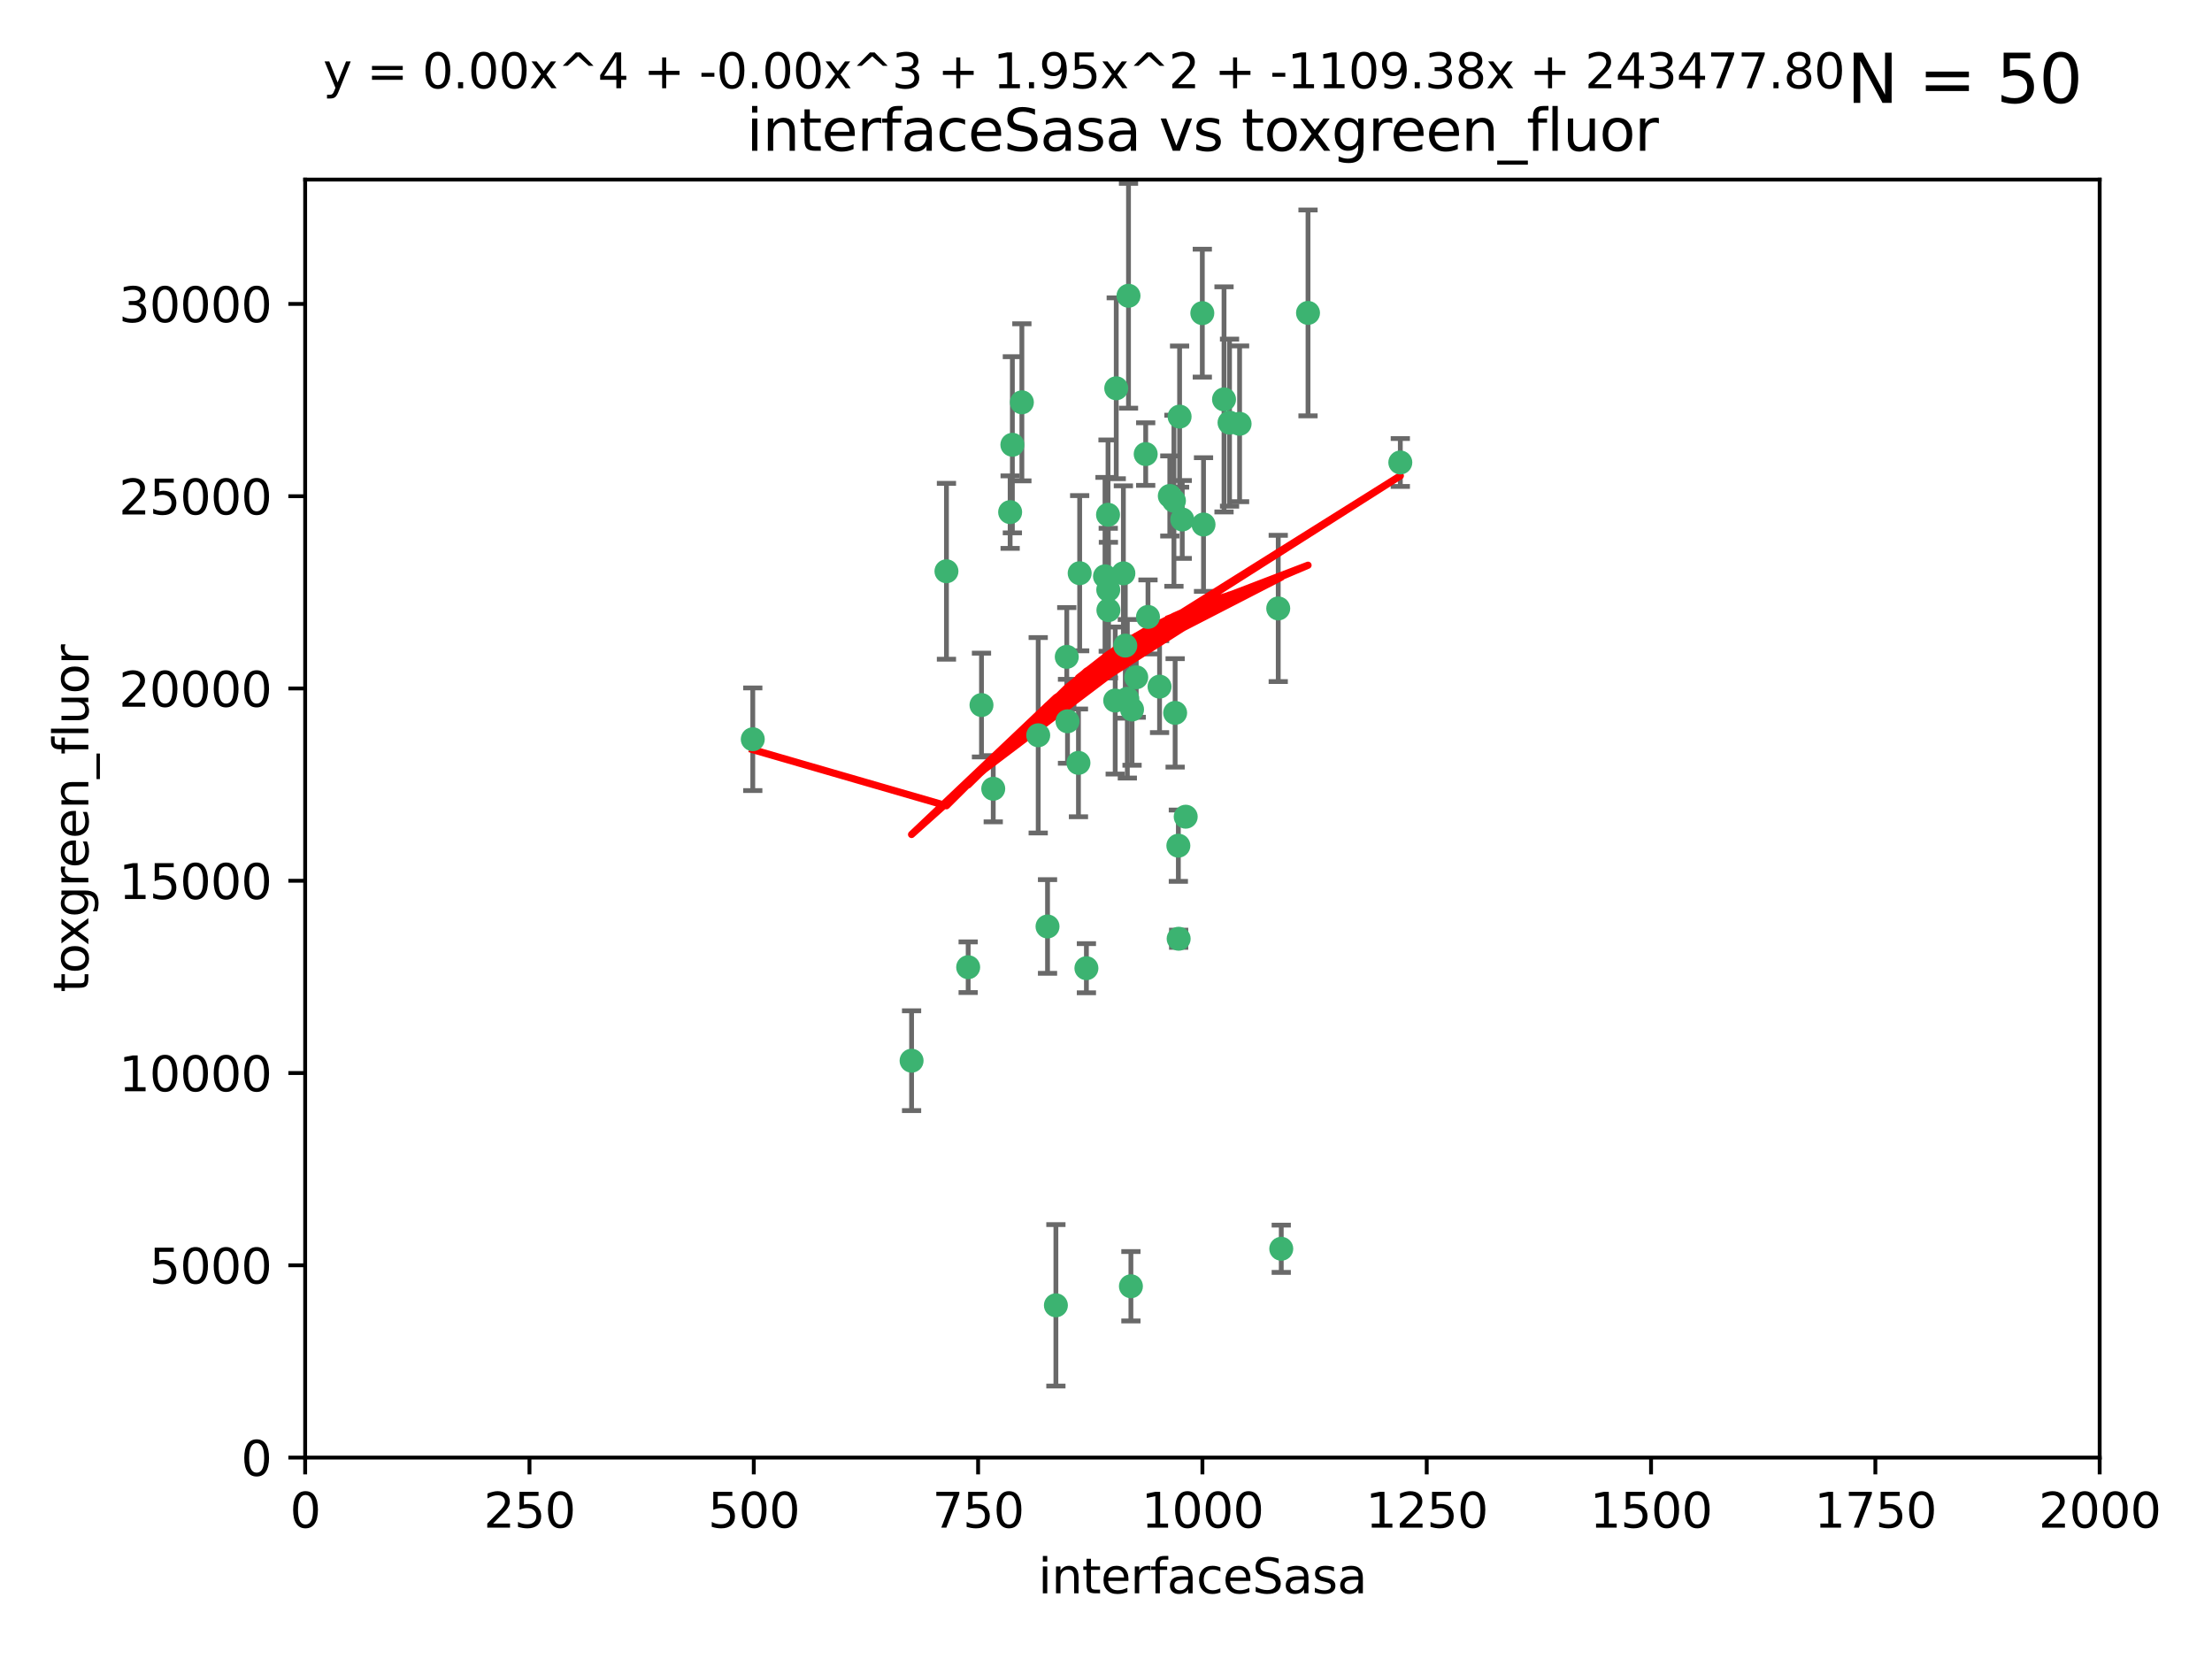 <?xml version="1.0" encoding="utf-8" standalone="no"?>
<!DOCTYPE svg PUBLIC "-//W3C//DTD SVG 1.1//EN"
  "http://www.w3.org/Graphics/SVG/1.1/DTD/svg11.dtd">
<svg xmlns:xlink="http://www.w3.org/1999/xlink" width="460.8pt" height="345.6pt" viewBox="0 0 460.8 345.6" xmlns="http://www.w3.org/2000/svg" version="1.1">
 <defs>
  <style type="text/css">*{stroke-linejoin: round; stroke-linecap: butt}</style>
 </defs>
 <g id="figure_1">
  <g id="patch_1">
   <path d="M 0 345.6 
L 460.8 345.6 
L 460.8 0 
L 0 0 
z
" style="fill: #ffffff"/>
  </g>
  <g id="axes_1">
   <g id="patch_2">
    <path d="M 63.571 303.64 
L 437.4 303.64 
L 437.4 37.411 
L 63.571 37.411 
z
" style="fill: #ffffff"/>
   </g>
   <g id="PathCollection_1">
    <defs>
     <path id="m4c86e2e987" d="M 0 1.118 
C 0.297 1.118 0.581 1 0.791 0.791 
C 1 0.581 1.118 0.297 1.118 0 
C 1.118 -0.297 1 -0.581 0.791 -0.791 
C 0.581 -1 0.297 -1.118 0 -1.118 
C -0.297 -1.118 -0.581 -1 -0.791 -0.791 
C -1 -0.581 -1.118 -0.297 -1.118 0 
C -1.118 0.297 -1 0.581 -0.791 0.791 
C -0.581 1 -0.297 1.118 0 1.118 
z
" style="stroke: #3cb371"/>
    </defs>
    <g clip-path="url(#pafc805a33a)">
     <use xlink:href="#m4c86e2e987" x="243.693" y="103.319" style="fill: #3cb371; stroke: #3cb371"/>
     <use xlink:href="#m4c86e2e987" x="272.484" y="65.184" style="fill: #3cb371; stroke: #3cb371"/>
     <use xlink:href="#m4c86e2e987" x="234.418" y="134.491" style="fill: #3cb371; stroke: #3cb371"/>
     <use xlink:href="#m4c86e2e987" x="266.28" y="126.749" style="fill: #3cb371; stroke: #3cb371"/>
     <use xlink:href="#m4c86e2e987" x="250.716" y="109.268" style="fill: #3cb371; stroke: #3cb371"/>
     <use xlink:href="#m4c86e2e987" x="254.987" y="83.201" style="fill: #3cb371; stroke: #3cb371"/>
     <use xlink:href="#m4c86e2e987" x="212.875" y="83.811" style="fill: #3cb371; stroke: #3cb371"/>
     <use xlink:href="#m4c86e2e987" x="258.229" y="88.286" style="fill: #3cb371; stroke: #3cb371"/>
     <use xlink:href="#m4c86e2e987" x="241.557" y="143.039" style="fill: #3cb371; stroke: #3cb371"/>
     <use xlink:href="#m4c86e2e987" x="230.869" y="122.859" style="fill: #3cb371; stroke: #3cb371"/>
     <use xlink:href="#m4c86e2e987" x="230.194" y="120.054" style="fill: #3cb371; stroke: #3cb371"/>
     <use xlink:href="#m4c86e2e987" x="246.284" y="108.214" style="fill: #3cb371; stroke: #3cb371"/>
     <use xlink:href="#m4c86e2e987" x="244.553" y="104.315" style="fill: #3cb371; stroke: #3cb371"/>
     <use xlink:href="#m4c86e2e987" x="235.088" y="61.614" style="fill: #3cb371; stroke: #3cb371"/>
     <use xlink:href="#m4c86e2e987" x="232.318" y="145.935" style="fill: #3cb371; stroke: #3cb371"/>
     <use xlink:href="#m4c86e2e987" x="256.134" y="88.045" style="fill: #3cb371; stroke: #3cb371"/>
     <use xlink:href="#m4c86e2e987" x="232.534" y="80.887" style="fill: #3cb371; stroke: #3cb371"/>
     <use xlink:href="#m4c86e2e987" x="234.02" y="119.44" style="fill: #3cb371; stroke: #3cb371"/>
     <use xlink:href="#m4c86e2e987" x="238.669" y="94.593" style="fill: #3cb371; stroke: #3cb371"/>
     <use xlink:href="#m4c86e2e987" x="210.43" y="106.684" style="fill: #3cb371; stroke: #3cb371"/>
     <use xlink:href="#m4c86e2e987" x="226.319" y="201.695" style="fill: #3cb371; stroke: #3cb371"/>
     <use xlink:href="#m4c86e2e987" x="245.731" y="86.787" style="fill: #3cb371; stroke: #3cb371"/>
     <use xlink:href="#m4c86e2e987" x="266.908" y="260.14" style="fill: #3cb371; stroke: #3cb371"/>
     <use xlink:href="#m4c86e2e987" x="222.381" y="150.259" style="fill: #3cb371; stroke: #3cb371"/>
     <use xlink:href="#m4c86e2e987" x="291.711" y="96.341" style="fill: #3cb371; stroke: #3cb371"/>
     <use xlink:href="#m4c86e2e987" x="224.916" y="119.409" style="fill: #3cb371; stroke: #3cb371"/>
     <use xlink:href="#m4c86e2e987" x="250.465" y="65.233" style="fill: #3cb371; stroke: #3cb371"/>
     <use xlink:href="#m4c86e2e987" x="204.462" y="146.874" style="fill: #3cb371; stroke: #3cb371"/>
     <use xlink:href="#m4c86e2e987" x="201.688" y="201.487" style="fill: #3cb371; stroke: #3cb371"/>
     <use xlink:href="#m4c86e2e987" x="222.228" y="136.835" style="fill: #3cb371; stroke: #3cb371"/>
     <use xlink:href="#m4c86e2e987" x="230.822" y="107.234" style="fill: #3cb371; stroke: #3cb371"/>
     <use xlink:href="#m4c86e2e987" x="224.662" y="158.921" style="fill: #3cb371; stroke: #3cb371"/>
     <use xlink:href="#m4c86e2e987" x="236.699" y="141.091" style="fill: #3cb371; stroke: #3cb371"/>
     <use xlink:href="#m4c86e2e987" x="230.901" y="127.107" style="fill: #3cb371; stroke: #3cb371"/>
     <use xlink:href="#m4c86e2e987" x="245.473" y="176.169" style="fill: #3cb371; stroke: #3cb371"/>
     <use xlink:href="#m4c86e2e987" x="206.91" y="164.309" style="fill: #3cb371; stroke: #3cb371"/>
     <use xlink:href="#m4c86e2e987" x="218.219" y="193.002" style="fill: #3cb371; stroke: #3cb371"/>
     <use xlink:href="#m4c86e2e987" x="235.59" y="267.951" style="fill: #3cb371; stroke: #3cb371"/>
     <use xlink:href="#m4c86e2e987" x="239.146" y="128.518" style="fill: #3cb371; stroke: #3cb371"/>
     <use xlink:href="#m4c86e2e987" x="244.803" y="148.507" style="fill: #3cb371; stroke: #3cb371"/>
     <use xlink:href="#m4c86e2e987" x="216.278" y="153.171" style="fill: #3cb371; stroke: #3cb371"/>
     <use xlink:href="#m4c86e2e987" x="245.536" y="195.558" style="fill: #3cb371; stroke: #3cb371"/>
     <use xlink:href="#m4c86e2e987" x="235.826" y="147.801" style="fill: #3cb371; stroke: #3cb371"/>
     <use xlink:href="#m4c86e2e987" x="247.005" y="170.133" style="fill: #3cb371; stroke: #3cb371"/>
     <use xlink:href="#m4c86e2e987" x="219.963" y="271.92" style="fill: #3cb371; stroke: #3cb371"/>
     <use xlink:href="#m4c86e2e987" x="189.899" y="220.964" style="fill: #3cb371; stroke: #3cb371"/>
     <use xlink:href="#m4c86e2e987" x="234.846" y="145.567" style="fill: #3cb371; stroke: #3cb371"/>
     <use xlink:href="#m4c86e2e987" x="210.895" y="92.655" style="fill: #3cb371; stroke: #3cb371"/>
     <use xlink:href="#m4c86e2e987" x="197.163" y="119.004" style="fill: #3cb371; stroke: #3cb371"/>
     <use xlink:href="#m4c86e2e987" x="156.817" y="153.996" style="fill: #3cb371; stroke: #3cb371"/>
    </g>
   </g>
   <g id="matplotlib.axis_1">
    <g id="xtick_1">
     <g id="line2d_1">
      <defs>
       <path id="m8dc197d501" d="M 0 0 
L 0 3.5 
" style="stroke: #000000; stroke-width: 0.8"/>
      </defs>
      <g>
       <use xlink:href="#m8dc197d501" x="63.571" y="303.64" style="stroke: #000000; stroke-width: 0.8"/>
      </g>
     </g>
     <g id="text_1">
      <!-- 0 -->
      <g transform="translate(60.39 318.238)scale(0.1 -0.1)">
       <defs>
        <path id="DejaVuSans-30" d="M 2034 4250 
Q 1547 4250 1301 3770 
Q 1056 3291 1056 2328 
Q 1056 1369 1301 889 
Q 1547 409 2034 409 
Q 2525 409 2770 889 
Q 3016 1369 3016 2328 
Q 3016 3291 2770 3770 
Q 2525 4250 2034 4250 
z
M 2034 4750 
Q 2819 4750 3233 4129 
Q 3647 3509 3647 2328 
Q 3647 1150 3233 529 
Q 2819 -91 2034 -91 
Q 1250 -91 836 529 
Q 422 1150 422 2328 
Q 422 3509 836 4129 
Q 1250 4750 2034 4750 
z
" transform="scale(0.016)"/>
       </defs>
       <use xlink:href="#DejaVuSans-30"/>
      </g>
     </g>
    </g>
    <g id="xtick_2">
     <g id="line2d_2">
      <g>
       <use xlink:href="#m8dc197d501" x="110.3" y="303.64" style="stroke: #000000; stroke-width: 0.8"/>
      </g>
     </g>
     <g id="text_2">
      <!-- 250 -->
      <g transform="translate(100.756 318.238)scale(0.1 -0.1)">
       <defs>
        <path id="DejaVuSans-32" d="M 1228 531 
L 3431 531 
L 3431 0 
L 469 0 
L 469 531 
Q 828 903 1448 1529 
Q 2069 2156 2228 2338 
Q 2531 2678 2651 2914 
Q 2772 3150 2772 3378 
Q 2772 3750 2511 3984 
Q 2250 4219 1831 4219 
Q 1534 4219 1204 4116 
Q 875 4013 500 3803 
L 500 4441 
Q 881 4594 1212 4672 
Q 1544 4750 1819 4750 
Q 2544 4750 2975 4387 
Q 3406 4025 3406 3419 
Q 3406 3131 3298 2873 
Q 3191 2616 2906 2266 
Q 2828 2175 2409 1742 
Q 1991 1309 1228 531 
z
" transform="scale(0.016)"/>
        <path id="DejaVuSans-35" d="M 691 4666 
L 3169 4666 
L 3169 4134 
L 1269 4134 
L 1269 2991 
Q 1406 3038 1543 3061 
Q 1681 3084 1819 3084 
Q 2600 3084 3056 2656 
Q 3513 2228 3513 1497 
Q 3513 744 3044 326 
Q 2575 -91 1722 -91 
Q 1428 -91 1123 -41 
Q 819 9 494 109 
L 494 744 
Q 775 591 1075 516 
Q 1375 441 1709 441 
Q 2250 441 2565 725 
Q 2881 1009 2881 1497 
Q 2881 1984 2565 2268 
Q 2250 2553 1709 2553 
Q 1456 2553 1204 2497 
Q 953 2441 691 2322 
L 691 4666 
z
" transform="scale(0.016)"/>
       </defs>
       <use xlink:href="#DejaVuSans-32"/>
       <use xlink:href="#DejaVuSans-35" x="63.623"/>
       <use xlink:href="#DejaVuSans-30" x="127.246"/>
      </g>
     </g>
    </g>
    <g id="xtick_3">
     <g id="line2d_3">
      <g>
       <use xlink:href="#m8dc197d501" x="157.028" y="303.64" style="stroke: #000000; stroke-width: 0.8"/>
      </g>
     </g>
     <g id="text_3">
      <!-- 500 -->
      <g transform="translate(147.485 318.238)scale(0.1 -0.1)">
       <use xlink:href="#DejaVuSans-35"/>
       <use xlink:href="#DejaVuSans-30" x="63.623"/>
       <use xlink:href="#DejaVuSans-30" x="127.246"/>
      </g>
     </g>
    </g>
    <g id="xtick_4">
     <g id="line2d_4">
      <g>
       <use xlink:href="#m8dc197d501" x="203.757" y="303.64" style="stroke: #000000; stroke-width: 0.8"/>
      </g>
     </g>
     <g id="text_4">
      <!-- 750 -->
      <g transform="translate(194.213 318.238)scale(0.1 -0.1)">
       <defs>
        <path id="DejaVuSans-37" d="M 525 4666 
L 3525 4666 
L 3525 4397 
L 1831 0 
L 1172 0 
L 2766 4134 
L 525 4134 
L 525 4666 
z
" transform="scale(0.016)"/>
       </defs>
       <use xlink:href="#DejaVuSans-37"/>
       <use xlink:href="#DejaVuSans-35" x="63.623"/>
       <use xlink:href="#DejaVuSans-30" x="127.246"/>
      </g>
     </g>
    </g>
    <g id="xtick_5">
     <g id="line2d_5">
      <g>
       <use xlink:href="#m8dc197d501" x="250.486" y="303.64" style="stroke: #000000; stroke-width: 0.8"/>
      </g>
     </g>
     <g id="text_5">
      <!-- 1000 -->
      <g transform="translate(237.761 318.238)scale(0.1 -0.1)">
       <defs>
        <path id="DejaVuSans-31" d="M 794 531 
L 1825 531 
L 1825 4091 
L 703 3866 
L 703 4441 
L 1819 4666 
L 2450 4666 
L 2450 531 
L 3481 531 
L 3481 0 
L 794 0 
L 794 531 
z
" transform="scale(0.016)"/>
       </defs>
       <use xlink:href="#DejaVuSans-31"/>
       <use xlink:href="#DejaVuSans-30" x="63.623"/>
       <use xlink:href="#DejaVuSans-30" x="127.246"/>
       <use xlink:href="#DejaVuSans-30" x="190.869"/>
      </g>
     </g>
    </g>
    <g id="xtick_6">
     <g id="line2d_6">
      <g>
       <use xlink:href="#m8dc197d501" x="297.214" y="303.64" style="stroke: #000000; stroke-width: 0.8"/>
      </g>
     </g>
     <g id="text_6">
      <!-- 1250 -->
      <g transform="translate(284.489 318.238)scale(0.1 -0.1)">
       <use xlink:href="#DejaVuSans-31"/>
       <use xlink:href="#DejaVuSans-32" x="63.623"/>
       <use xlink:href="#DejaVuSans-35" x="127.246"/>
       <use xlink:href="#DejaVuSans-30" x="190.869"/>
      </g>
     </g>
    </g>
    <g id="xtick_7">
     <g id="line2d_7">
      <g>
       <use xlink:href="#m8dc197d501" x="343.943" y="303.64" style="stroke: #000000; stroke-width: 0.8"/>
      </g>
     </g>
     <g id="text_7">
      <!-- 1500 -->
      <g transform="translate(331.218 318.238)scale(0.1 -0.1)">
       <use xlink:href="#DejaVuSans-31"/>
       <use xlink:href="#DejaVuSans-35" x="63.623"/>
       <use xlink:href="#DejaVuSans-30" x="127.246"/>
       <use xlink:href="#DejaVuSans-30" x="190.869"/>
      </g>
     </g>
    </g>
    <g id="xtick_8">
     <g id="line2d_8">
      <g>
       <use xlink:href="#m8dc197d501" x="390.671" y="303.64" style="stroke: #000000; stroke-width: 0.8"/>
      </g>
     </g>
     <g id="text_8">
      <!-- 1750 -->
      <g transform="translate(377.946 318.238)scale(0.1 -0.1)">
       <use xlink:href="#DejaVuSans-31"/>
       <use xlink:href="#DejaVuSans-37" x="63.623"/>
       <use xlink:href="#DejaVuSans-35" x="127.246"/>
       <use xlink:href="#DejaVuSans-30" x="190.869"/>
      </g>
     </g>
    </g>
    <g id="xtick_9">
     <g id="line2d_9">
      <g>
       <use xlink:href="#m8dc197d501" x="437.4" y="303.64" style="stroke: #000000; stroke-width: 0.8"/>
      </g>
     </g>
     <g id="text_9">
      <!-- 2000 -->
      <g transform="translate(424.675 318.238)scale(0.1 -0.1)">
       <use xlink:href="#DejaVuSans-32"/>
       <use xlink:href="#DejaVuSans-30" x="63.623"/>
       <use xlink:href="#DejaVuSans-30" x="127.246"/>
       <use xlink:href="#DejaVuSans-30" x="190.869"/>
      </g>
     </g>
    </g>
    <g id="text_10">
     <!-- interfaceSasa -->
     <g transform="translate(216.279 331.917)scale(0.1 -0.1)">
      <defs>
       <path id="DejaVuSans-69" d="M 603 3500 
L 1178 3500 
L 1178 0 
L 603 0 
L 603 3500 
z
M 603 4863 
L 1178 4863 
L 1178 4134 
L 603 4134 
L 603 4863 
z
" transform="scale(0.016)"/>
       <path id="DejaVuSans-6e" d="M 3513 2113 
L 3513 0 
L 2938 0 
L 2938 2094 
Q 2938 2591 2744 2837 
Q 2550 3084 2163 3084 
Q 1697 3084 1428 2787 
Q 1159 2491 1159 1978 
L 1159 0 
L 581 0 
L 581 3500 
L 1159 3500 
L 1159 2956 
Q 1366 3272 1645 3428 
Q 1925 3584 2291 3584 
Q 2894 3584 3203 3211 
Q 3513 2838 3513 2113 
z
" transform="scale(0.016)"/>
       <path id="DejaVuSans-74" d="M 1172 4494 
L 1172 3500 
L 2356 3500 
L 2356 3053 
L 1172 3053 
L 1172 1153 
Q 1172 725 1289 603 
Q 1406 481 1766 481 
L 2356 481 
L 2356 0 
L 1766 0 
Q 1100 0 847 248 
Q 594 497 594 1153 
L 594 3053 
L 172 3053 
L 172 3500 
L 594 3500 
L 594 4494 
L 1172 4494 
z
" transform="scale(0.016)"/>
       <path id="DejaVuSans-65" d="M 3597 1894 
L 3597 1613 
L 953 1613 
Q 991 1019 1311 708 
Q 1631 397 2203 397 
Q 2534 397 2845 478 
Q 3156 559 3463 722 
L 3463 178 
Q 3153 47 2828 -22 
Q 2503 -91 2169 -91 
Q 1331 -91 842 396 
Q 353 884 353 1716 
Q 353 2575 817 3079 
Q 1281 3584 2069 3584 
Q 2775 3584 3186 3129 
Q 3597 2675 3597 1894 
z
M 3022 2063 
Q 3016 2534 2758 2815 
Q 2500 3097 2075 3097 
Q 1594 3097 1305 2825 
Q 1016 2553 972 2059 
L 3022 2063 
z
" transform="scale(0.016)"/>
       <path id="DejaVuSans-72" d="M 2631 2963 
Q 2534 3019 2420 3045 
Q 2306 3072 2169 3072 
Q 1681 3072 1420 2755 
Q 1159 2438 1159 1844 
L 1159 0 
L 581 0 
L 581 3500 
L 1159 3500 
L 1159 2956 
Q 1341 3275 1631 3429 
Q 1922 3584 2338 3584 
Q 2397 3584 2469 3576 
Q 2541 3569 2628 3553 
L 2631 2963 
z
" transform="scale(0.016)"/>
       <path id="DejaVuSans-66" d="M 2375 4863 
L 2375 4384 
L 1825 4384 
Q 1516 4384 1395 4259 
Q 1275 4134 1275 3809 
L 1275 3500 
L 2222 3500 
L 2222 3053 
L 1275 3053 
L 1275 0 
L 697 0 
L 697 3053 
L 147 3053 
L 147 3500 
L 697 3500 
L 697 3744 
Q 697 4328 969 4595 
Q 1241 4863 1831 4863 
L 2375 4863 
z
" transform="scale(0.016)"/>
       <path id="DejaVuSans-61" d="M 2194 1759 
Q 1497 1759 1228 1600 
Q 959 1441 959 1056 
Q 959 750 1161 570 
Q 1363 391 1709 391 
Q 2188 391 2477 730 
Q 2766 1069 2766 1631 
L 2766 1759 
L 2194 1759 
z
M 3341 1997 
L 3341 0 
L 2766 0 
L 2766 531 
Q 2569 213 2275 61 
Q 1981 -91 1556 -91 
Q 1019 -91 701 211 
Q 384 513 384 1019 
Q 384 1609 779 1909 
Q 1175 2209 1959 2209 
L 2766 2209 
L 2766 2266 
Q 2766 2663 2505 2880 
Q 2244 3097 1772 3097 
Q 1472 3097 1187 3025 
Q 903 2953 641 2809 
L 641 3341 
Q 956 3463 1253 3523 
Q 1550 3584 1831 3584 
Q 2591 3584 2966 3190 
Q 3341 2797 3341 1997 
z
" transform="scale(0.016)"/>
       <path id="DejaVuSans-63" d="M 3122 3366 
L 3122 2828 
Q 2878 2963 2633 3030 
Q 2388 3097 2138 3097 
Q 1578 3097 1268 2742 
Q 959 2388 959 1747 
Q 959 1106 1268 751 
Q 1578 397 2138 397 
Q 2388 397 2633 464 
Q 2878 531 3122 666 
L 3122 134 
Q 2881 22 2623 -34 
Q 2366 -91 2075 -91 
Q 1284 -91 818 406 
Q 353 903 353 1747 
Q 353 2603 823 3093 
Q 1294 3584 2113 3584 
Q 2378 3584 2631 3529 
Q 2884 3475 3122 3366 
z
" transform="scale(0.016)"/>
       <path id="DejaVuSans-53" d="M 3425 4513 
L 3425 3897 
Q 3066 4069 2747 4153 
Q 2428 4238 2131 4238 
Q 1616 4238 1336 4038 
Q 1056 3838 1056 3469 
Q 1056 3159 1242 3001 
Q 1428 2844 1947 2747 
L 2328 2669 
Q 3034 2534 3370 2195 
Q 3706 1856 3706 1288 
Q 3706 609 3251 259 
Q 2797 -91 1919 -91 
Q 1588 -91 1214 -16 
Q 841 59 441 206 
L 441 856 
Q 825 641 1194 531 
Q 1563 422 1919 422 
Q 2459 422 2753 634 
Q 3047 847 3047 1241 
Q 3047 1584 2836 1778 
Q 2625 1972 2144 2069 
L 1759 2144 
Q 1053 2284 737 2584 
Q 422 2884 422 3419 
Q 422 4038 858 4394 
Q 1294 4750 2059 4750 
Q 2388 4750 2728 4690 
Q 3069 4631 3425 4513 
z
" transform="scale(0.016)"/>
       <path id="DejaVuSans-73" d="M 2834 3397 
L 2834 2853 
Q 2591 2978 2328 3040 
Q 2066 3103 1784 3103 
Q 1356 3103 1142 2972 
Q 928 2841 928 2578 
Q 928 2378 1081 2264 
Q 1234 2150 1697 2047 
L 1894 2003 
Q 2506 1872 2764 1633 
Q 3022 1394 3022 966 
Q 3022 478 2636 193 
Q 2250 -91 1575 -91 
Q 1294 -91 989 -36 
Q 684 19 347 128 
L 347 722 
Q 666 556 975 473 
Q 1284 391 1588 391 
Q 1994 391 2212 530 
Q 2431 669 2431 922 
Q 2431 1156 2273 1281 
Q 2116 1406 1581 1522 
L 1381 1569 
Q 847 1681 609 1914 
Q 372 2147 372 2553 
Q 372 3047 722 3315 
Q 1072 3584 1716 3584 
Q 2034 3584 2315 3537 
Q 2597 3491 2834 3397 
z
" transform="scale(0.016)"/>
      </defs>
      <use xlink:href="#DejaVuSans-69"/>
      <use xlink:href="#DejaVuSans-6e" x="27.783"/>
      <use xlink:href="#DejaVuSans-74" x="91.162"/>
      <use xlink:href="#DejaVuSans-65" x="130.371"/>
      <use xlink:href="#DejaVuSans-72" x="191.895"/>
      <use xlink:href="#DejaVuSans-66" x="233.008"/>
      <use xlink:href="#DejaVuSans-61" x="268.213"/>
      <use xlink:href="#DejaVuSans-63" x="329.492"/>
      <use xlink:href="#DejaVuSans-65" x="384.473"/>
      <use xlink:href="#DejaVuSans-53" x="445.996"/>
      <use xlink:href="#DejaVuSans-61" x="509.473"/>
      <use xlink:href="#DejaVuSans-73" x="570.752"/>
      <use xlink:href="#DejaVuSans-61" x="622.852"/>
     </g>
    </g>
   </g>
   <g id="matplotlib.axis_2">
    <g id="ytick_1">
     <g id="line2d_10">
      <defs>
       <path id="m046dff1270" d="M 0 0 
L -3.5 0 
" style="stroke: #000000; stroke-width: 0.8"/>
      </defs>
      <g>
       <use xlink:href="#m046dff1270" x="63.571" y="303.64" style="stroke: #000000; stroke-width: 0.8"/>
      </g>
     </g>
     <g id="text_11">
      <!-- 0 -->
      <g transform="translate(50.209 307.439)scale(0.1 -0.1)">
       <use xlink:href="#DejaVuSans-30"/>
      </g>
     </g>
    </g>
    <g id="ytick_2">
     <g id="line2d_11">
      <g>
       <use xlink:href="#m046dff1270" x="63.571" y="263.586" style="stroke: #000000; stroke-width: 0.8"/>
      </g>
     </g>
     <g id="text_12">
      <!-- 5000 -->
      <g transform="translate(31.121 267.385)scale(0.1 -0.1)">
       <use xlink:href="#DejaVuSans-35"/>
       <use xlink:href="#DejaVuSans-30" x="63.623"/>
       <use xlink:href="#DejaVuSans-30" x="127.246"/>
       <use xlink:href="#DejaVuSans-30" x="190.869"/>
      </g>
     </g>
    </g>
    <g id="ytick_3">
     <g id="line2d_12">
      <g>
       <use xlink:href="#m046dff1270" x="63.571" y="223.532" style="stroke: #000000; stroke-width: 0.8"/>
      </g>
     </g>
     <g id="text_13">
      <!-- 10000 -->
      <g transform="translate(24.759 227.331)scale(0.1 -0.1)">
       <use xlink:href="#DejaVuSans-31"/>
       <use xlink:href="#DejaVuSans-30" x="63.623"/>
       <use xlink:href="#DejaVuSans-30" x="127.246"/>
       <use xlink:href="#DejaVuSans-30" x="190.869"/>
       <use xlink:href="#DejaVuSans-30" x="254.492"/>
      </g>
     </g>
    </g>
    <g id="ytick_4">
     <g id="line2d_13">
      <g>
       <use xlink:href="#m046dff1270" x="63.571" y="183.478" style="stroke: #000000; stroke-width: 0.8"/>
      </g>
     </g>
     <g id="text_14">
      <!-- 15000 -->
      <g transform="translate(24.759 187.278)scale(0.1 -0.1)">
       <use xlink:href="#DejaVuSans-31"/>
       <use xlink:href="#DejaVuSans-35" x="63.623"/>
       <use xlink:href="#DejaVuSans-30" x="127.246"/>
       <use xlink:href="#DejaVuSans-30" x="190.869"/>
       <use xlink:href="#DejaVuSans-30" x="254.492"/>
      </g>
     </g>
    </g>
    <g id="ytick_5">
     <g id="line2d_14">
      <g>
       <use xlink:href="#m046dff1270" x="63.571" y="143.424" style="stroke: #000000; stroke-width: 0.8"/>
      </g>
     </g>
     <g id="text_15">
      <!-- 20000 -->
      <g transform="translate(24.759 147.224)scale(0.1 -0.1)">
       <use xlink:href="#DejaVuSans-32"/>
       <use xlink:href="#DejaVuSans-30" x="63.623"/>
       <use xlink:href="#DejaVuSans-30" x="127.246"/>
       <use xlink:href="#DejaVuSans-30" x="190.869"/>
       <use xlink:href="#DejaVuSans-30" x="254.492"/>
      </g>
     </g>
    </g>
    <g id="ytick_6">
     <g id="line2d_15">
      <g>
       <use xlink:href="#m046dff1270" x="63.571" y="103.371" style="stroke: #000000; stroke-width: 0.8"/>
      </g>
     </g>
     <g id="text_16">
      <!-- 25000 -->
      <g transform="translate(24.759 107.17)scale(0.1 -0.1)">
       <use xlink:href="#DejaVuSans-32"/>
       <use xlink:href="#DejaVuSans-35" x="63.623"/>
       <use xlink:href="#DejaVuSans-30" x="127.246"/>
       <use xlink:href="#DejaVuSans-30" x="190.869"/>
       <use xlink:href="#DejaVuSans-30" x="254.492"/>
      </g>
     </g>
    </g>
    <g id="ytick_7">
     <g id="line2d_16">
      <g>
       <use xlink:href="#m046dff1270" x="63.571" y="63.317" style="stroke: #000000; stroke-width: 0.8"/>
      </g>
     </g>
     <g id="text_17">
      <!-- 30000 -->
      <g transform="translate(24.759 67.116)scale(0.1 -0.1)">
       <defs>
        <path id="DejaVuSans-33" d="M 2597 2516 
Q 3050 2419 3304 2112 
Q 3559 1806 3559 1356 
Q 3559 666 3084 287 
Q 2609 -91 1734 -91 
Q 1441 -91 1130 -33 
Q 819 25 488 141 
L 488 750 
Q 750 597 1062 519 
Q 1375 441 1716 441 
Q 2309 441 2620 675 
Q 2931 909 2931 1356 
Q 2931 1769 2642 2001 
Q 2353 2234 1838 2234 
L 1294 2234 
L 1294 2753 
L 1863 2753 
Q 2328 2753 2575 2939 
Q 2822 3125 2822 3475 
Q 2822 3834 2567 4026 
Q 2313 4219 1838 4219 
Q 1578 4219 1281 4162 
Q 984 4106 628 3988 
L 628 4550 
Q 988 4650 1302 4700 
Q 1616 4750 1894 4750 
Q 2613 4750 3031 4423 
Q 3450 4097 3450 3541 
Q 3450 3153 3228 2886 
Q 3006 2619 2597 2516 
z
" transform="scale(0.016)"/>
       </defs>
       <use xlink:href="#DejaVuSans-33"/>
       <use xlink:href="#DejaVuSans-30" x="63.623"/>
       <use xlink:href="#DejaVuSans-30" x="127.246"/>
       <use xlink:href="#DejaVuSans-30" x="190.869"/>
       <use xlink:href="#DejaVuSans-30" x="254.492"/>
      </g>
     </g>
    </g>
    <g id="text_18">
     <!-- toxgreen_fluor -->
     <g transform="translate(18.401 206.72)rotate(-90)scale(0.1 -0.1)">
      <defs>
       <path id="DejaVuSans-6f" d="M 1959 3097 
Q 1497 3097 1228 2736 
Q 959 2375 959 1747 
Q 959 1119 1226 758 
Q 1494 397 1959 397 
Q 2419 397 2687 759 
Q 2956 1122 2956 1747 
Q 2956 2369 2687 2733 
Q 2419 3097 1959 3097 
z
M 1959 3584 
Q 2709 3584 3137 3096 
Q 3566 2609 3566 1747 
Q 3566 888 3137 398 
Q 2709 -91 1959 -91 
Q 1206 -91 779 398 
Q 353 888 353 1747 
Q 353 2609 779 3096 
Q 1206 3584 1959 3584 
z
" transform="scale(0.016)"/>
       <path id="DejaVuSans-78" d="M 3513 3500 
L 2247 1797 
L 3578 0 
L 2900 0 
L 1881 1375 
L 863 0 
L 184 0 
L 1544 1831 
L 300 3500 
L 978 3500 
L 1906 2253 
L 2834 3500 
L 3513 3500 
z
" transform="scale(0.016)"/>
       <path id="DejaVuSans-67" d="M 2906 1791 
Q 2906 2416 2648 2759 
Q 2391 3103 1925 3103 
Q 1463 3103 1205 2759 
Q 947 2416 947 1791 
Q 947 1169 1205 825 
Q 1463 481 1925 481 
Q 2391 481 2648 825 
Q 2906 1169 2906 1791 
z
M 3481 434 
Q 3481 -459 3084 -895 
Q 2688 -1331 1869 -1331 
Q 1566 -1331 1297 -1286 
Q 1028 -1241 775 -1147 
L 775 -588 
Q 1028 -725 1275 -790 
Q 1522 -856 1778 -856 
Q 2344 -856 2625 -561 
Q 2906 -266 2906 331 
L 2906 616 
Q 2728 306 2450 153 
Q 2172 0 1784 0 
Q 1141 0 747 490 
Q 353 981 353 1791 
Q 353 2603 747 3093 
Q 1141 3584 1784 3584 
Q 2172 3584 2450 3431 
Q 2728 3278 2906 2969 
L 2906 3500 
L 3481 3500 
L 3481 434 
z
" transform="scale(0.016)"/>
       <path id="DejaVuSans-5f" d="M 3263 -1063 
L 3263 -1509 
L -63 -1509 
L -63 -1063 
L 3263 -1063 
z
" transform="scale(0.016)"/>
       <path id="DejaVuSans-6c" d="M 603 4863 
L 1178 4863 
L 1178 0 
L 603 0 
L 603 4863 
z
" transform="scale(0.016)"/>
       <path id="DejaVuSans-75" d="M 544 1381 
L 544 3500 
L 1119 3500 
L 1119 1403 
Q 1119 906 1312 657 
Q 1506 409 1894 409 
Q 2359 409 2629 706 
Q 2900 1003 2900 1516 
L 2900 3500 
L 3475 3500 
L 3475 0 
L 2900 0 
L 2900 538 
Q 2691 219 2414 64 
Q 2138 -91 1772 -91 
Q 1169 -91 856 284 
Q 544 659 544 1381 
z
M 1991 3584 
L 1991 3584 
z
" transform="scale(0.016)"/>
      </defs>
      <use xlink:href="#DejaVuSans-74"/>
      <use xlink:href="#DejaVuSans-6f" x="39.209"/>
      <use xlink:href="#DejaVuSans-78" x="97.266"/>
      <use xlink:href="#DejaVuSans-67" x="156.445"/>
      <use xlink:href="#DejaVuSans-72" x="219.922"/>
      <use xlink:href="#DejaVuSans-65" x="258.785"/>
      <use xlink:href="#DejaVuSans-65" x="320.309"/>
      <use xlink:href="#DejaVuSans-6e" x="381.832"/>
      <use xlink:href="#DejaVuSans-5f" x="445.211"/>
      <use xlink:href="#DejaVuSans-66" x="495.211"/>
      <use xlink:href="#DejaVuSans-6c" x="530.416"/>
      <use xlink:href="#DejaVuSans-75" x="558.199"/>
      <use xlink:href="#DejaVuSans-6f" x="621.578"/>
      <use xlink:href="#DejaVuSans-72" x="682.76"/>
     </g>
    </g>
   </g>
   <g id="LineCollection_1">
    <path d="M 243.693 111.662 
L 243.693 94.976 
" clip-path="url(#pafc805a33a)" style="fill: none; stroke: #696969"/>
    <path d="M 272.484 86.629 
L 272.484 43.739 
" clip-path="url(#pafc805a33a)" style="fill: none; stroke: #696969"/>
    <path d="M 234.418 149.606 
L 234.418 119.375 
" clip-path="url(#pafc805a33a)" style="fill: none; stroke: #696969"/>
    <path d="M 266.28 141.983 
L 266.28 111.515 
" clip-path="url(#pafc805a33a)" style="fill: none; stroke: #696969"/>
    <path d="M 250.716 123.191 
L 250.716 95.346 
" clip-path="url(#pafc805a33a)" style="fill: none; stroke: #696969"/>
    <path d="M 254.987 106.648 
L 254.987 59.753 
" clip-path="url(#pafc805a33a)" style="fill: none; stroke: #696969"/>
    <path d="M 212.875 100.173 
L 212.875 67.45 
" clip-path="url(#pafc805a33a)" style="fill: none; stroke: #696969"/>
    <path d="M 258.229 104.51 
L 258.229 72.063 
" clip-path="url(#pafc805a33a)" style="fill: none; stroke: #696969"/>
    <path d="M 241.557 152.61 
L 241.557 133.468 
" clip-path="url(#pafc805a33a)" style="fill: none; stroke: #696969"/>
    <path d="M 230.869 135.667 
L 230.869 110.051 
" clip-path="url(#pafc805a33a)" style="fill: none; stroke: #696969"/>
    <path d="M 230.194 140.659 
L 230.194 99.45 
" clip-path="url(#pafc805a33a)" style="fill: none; stroke: #696969"/>
    <path d="M 246.284 116.326 
L 246.284 100.101 
" clip-path="url(#pafc805a33a)" style="fill: none; stroke: #696969"/>
    <path d="M 244.553 122.133 
L 244.553 86.497 
" clip-path="url(#pafc805a33a)" style="fill: none; stroke: #696969"/>
    <path d="M 235.088 85.029 
L 235.088 38.199 
" clip-path="url(#pafc805a33a)" style="fill: none; stroke: #696969"/>
    <path d="M 232.318 161.248 
L 232.318 130.622 
" clip-path="url(#pafc805a33a)" style="fill: none; stroke: #696969"/>
    <path d="M 256.134 105.444 
L 256.134 70.646 
" clip-path="url(#pafc805a33a)" style="fill: none; stroke: #696969"/>
    <path d="M 232.534 99.727 
L 232.534 62.047 
" clip-path="url(#pafc805a33a)" style="fill: none; stroke: #696969"/>
    <path d="M 234.02 137.675 
L 234.02 101.206 
" clip-path="url(#pafc805a33a)" style="fill: none; stroke: #696969"/>
    <path d="M 238.669 101.108 
L 238.669 88.078 
" clip-path="url(#pafc805a33a)" style="fill: none; stroke: #696969"/>
    <path d="M 210.43 114.235 
L 210.43 99.134 
" clip-path="url(#pafc805a33a)" style="fill: none; stroke: #696969"/>
    <path d="M 226.319 206.809 
L 226.319 196.58 
" clip-path="url(#pafc805a33a)" style="fill: none; stroke: #696969"/>
    <path d="M 245.731 101.495 
L 245.731 72.08 
" clip-path="url(#pafc805a33a)" style="fill: none; stroke: #696969"/>
    <path d="M 266.908 265.065 
L 266.908 255.214 
" clip-path="url(#pafc805a33a)" style="fill: none; stroke: #696969"/>
    <path d="M 222.381 159.003 
L 222.381 141.514 
" clip-path="url(#pafc805a33a)" style="fill: none; stroke: #696969"/>
    <path d="M 291.711 101.329 
L 291.711 91.353 
" clip-path="url(#pafc805a33a)" style="fill: none; stroke: #696969"/>
    <path d="M 224.916 135.574 
L 224.916 103.243 
" clip-path="url(#pafc805a33a)" style="fill: none; stroke: #696969"/>
    <path d="M 250.465 78.556 
L 250.465 51.911 
" clip-path="url(#pafc805a33a)" style="fill: none; stroke: #696969"/>
    <path d="M 204.462 157.684 
L 204.462 136.065 
" clip-path="url(#pafc805a33a)" style="fill: none; stroke: #696969"/>
    <path d="M 201.688 206.761 
L 201.688 196.213 
" clip-path="url(#pafc805a33a)" style="fill: none; stroke: #696969"/>
    <path d="M 222.228 147.104 
L 222.228 126.566 
" clip-path="url(#pafc805a33a)" style="fill: none; stroke: #696969"/>
    <path d="M 230.822 122.819 
L 230.822 91.649 
" clip-path="url(#pafc805a33a)" style="fill: none; stroke: #696969"/>
    <path d="M 224.662 170.147 
L 224.662 147.694 
" clip-path="url(#pafc805a33a)" style="fill: none; stroke: #696969"/>
    <path d="M 236.699 149.421 
L 236.699 132.76 
" clip-path="url(#pafc805a33a)" style="fill: none; stroke: #696969"/>
    <path d="M 230.901 141.248 
L 230.901 112.967 
" clip-path="url(#pafc805a33a)" style="fill: none; stroke: #696969"/>
    <path d="M 245.473 183.597 
L 245.473 168.741 
" clip-path="url(#pafc805a33a)" style="fill: none; stroke: #696969"/>
    <path d="M 206.91 171.2 
L 206.91 157.418 
" clip-path="url(#pafc805a33a)" style="fill: none; stroke: #696969"/>
    <path d="M 218.219 202.754 
L 218.219 183.249 
" clip-path="url(#pafc805a33a)" style="fill: none; stroke: #696969"/>
    <path d="M 235.59 275.179 
L 235.59 260.723 
" clip-path="url(#pafc805a33a)" style="fill: none; stroke: #696969"/>
    <path d="M 239.146 136.228 
L 239.146 120.808 
" clip-path="url(#pafc805a33a)" style="fill: none; stroke: #696969"/>
    <path d="M 244.803 159.798 
L 244.803 137.216 
" clip-path="url(#pafc805a33a)" style="fill: none; stroke: #696969"/>
    <path d="M 216.278 173.526 
L 216.278 132.815 
" clip-path="url(#pafc805a33a)" style="fill: none; stroke: #696969"/>
    <path d="M 245.536 197.349 
L 245.536 193.767 
" clip-path="url(#pafc805a33a)" style="fill: none; stroke: #696969"/>
    <path d="M 235.826 159.413 
L 235.826 136.19 
" clip-path="url(#pafc805a33a)" style="fill: none; stroke: #696969"/>
    <path d="M 247.005 170.88 
L 247.005 169.387 
" clip-path="url(#pafc805a33a)" style="fill: none; stroke: #696969"/>
    <path d="M 219.963 288.737 
L 219.963 255.103 
" clip-path="url(#pafc805a33a)" style="fill: none; stroke: #696969"/>
    <path d="M 189.899 231.359 
L 189.899 210.569 
" clip-path="url(#pafc805a33a)" style="fill: none; stroke: #696969"/>
    <path d="M 234.846 162.081 
L 234.846 129.053 
" clip-path="url(#pafc805a33a)" style="fill: none; stroke: #696969"/>
    <path d="M 210.895 111.003 
L 210.895 74.306 
" clip-path="url(#pafc805a33a)" style="fill: none; stroke: #696969"/>
    <path d="M 197.163 137.321 
L 197.163 100.688 
" clip-path="url(#pafc805a33a)" style="fill: none; stroke: #696969"/>
    <path d="M 156.817 164.686 
L 156.817 143.305 
" clip-path="url(#pafc805a33a)" style="fill: none; stroke: #696969"/>
   </g>
   <g id="line2d_17">
    <defs>
     <path id="mdb02d60b12" d="M 2 0 
L -2 -0 
" style="stroke: #696969"/>
    </defs>
    <g clip-path="url(#pafc805a33a)">
     <use xlink:href="#mdb02d60b12" x="243.693" y="111.662" style="fill: #696969; stroke: #696969"/>
     <use xlink:href="#mdb02d60b12" x="272.484" y="86.629" style="fill: #696969; stroke: #696969"/>
     <use xlink:href="#mdb02d60b12" x="234.418" y="149.606" style="fill: #696969; stroke: #696969"/>
     <use xlink:href="#mdb02d60b12" x="266.28" y="141.983" style="fill: #696969; stroke: #696969"/>
     <use xlink:href="#mdb02d60b12" x="250.716" y="123.191" style="fill: #696969; stroke: #696969"/>
     <use xlink:href="#mdb02d60b12" x="254.987" y="106.648" style="fill: #696969; stroke: #696969"/>
     <use xlink:href="#mdb02d60b12" x="212.875" y="100.173" style="fill: #696969; stroke: #696969"/>
     <use xlink:href="#mdb02d60b12" x="258.229" y="104.51" style="fill: #696969; stroke: #696969"/>
     <use xlink:href="#mdb02d60b12" x="241.557" y="152.61" style="fill: #696969; stroke: #696969"/>
     <use xlink:href="#mdb02d60b12" x="230.869" y="135.667" style="fill: #696969; stroke: #696969"/>
     <use xlink:href="#mdb02d60b12" x="230.194" y="140.659" style="fill: #696969; stroke: #696969"/>
     <use xlink:href="#mdb02d60b12" x="246.284" y="116.326" style="fill: #696969; stroke: #696969"/>
     <use xlink:href="#mdb02d60b12" x="244.553" y="122.133" style="fill: #696969; stroke: #696969"/>
     <use xlink:href="#mdb02d60b12" x="235.088" y="85.029" style="fill: #696969; stroke: #696969"/>
     <use xlink:href="#mdb02d60b12" x="232.318" y="161.248" style="fill: #696969; stroke: #696969"/>
     <use xlink:href="#mdb02d60b12" x="256.134" y="105.444" style="fill: #696969; stroke: #696969"/>
     <use xlink:href="#mdb02d60b12" x="232.534" y="99.727" style="fill: #696969; stroke: #696969"/>
     <use xlink:href="#mdb02d60b12" x="234.02" y="137.675" style="fill: #696969; stroke: #696969"/>
     <use xlink:href="#mdb02d60b12" x="238.669" y="101.108" style="fill: #696969; stroke: #696969"/>
     <use xlink:href="#mdb02d60b12" x="210.43" y="114.235" style="fill: #696969; stroke: #696969"/>
     <use xlink:href="#mdb02d60b12" x="226.319" y="206.809" style="fill: #696969; stroke: #696969"/>
     <use xlink:href="#mdb02d60b12" x="245.731" y="101.495" style="fill: #696969; stroke: #696969"/>
     <use xlink:href="#mdb02d60b12" x="266.908" y="265.065" style="fill: #696969; stroke: #696969"/>
     <use xlink:href="#mdb02d60b12" x="222.381" y="159.003" style="fill: #696969; stroke: #696969"/>
     <use xlink:href="#mdb02d60b12" x="291.711" y="101.329" style="fill: #696969; stroke: #696969"/>
     <use xlink:href="#mdb02d60b12" x="224.916" y="135.574" style="fill: #696969; stroke: #696969"/>
     <use xlink:href="#mdb02d60b12" x="250.465" y="78.556" style="fill: #696969; stroke: #696969"/>
     <use xlink:href="#mdb02d60b12" x="204.462" y="157.684" style="fill: #696969; stroke: #696969"/>
     <use xlink:href="#mdb02d60b12" x="201.688" y="206.761" style="fill: #696969; stroke: #696969"/>
     <use xlink:href="#mdb02d60b12" x="222.228" y="147.104" style="fill: #696969; stroke: #696969"/>
     <use xlink:href="#mdb02d60b12" x="230.822" y="122.819" style="fill: #696969; stroke: #696969"/>
     <use xlink:href="#mdb02d60b12" x="224.662" y="170.147" style="fill: #696969; stroke: #696969"/>
     <use xlink:href="#mdb02d60b12" x="236.699" y="149.421" style="fill: #696969; stroke: #696969"/>
     <use xlink:href="#mdb02d60b12" x="230.901" y="141.248" style="fill: #696969; stroke: #696969"/>
     <use xlink:href="#mdb02d60b12" x="245.473" y="183.597" style="fill: #696969; stroke: #696969"/>
     <use xlink:href="#mdb02d60b12" x="206.91" y="171.2" style="fill: #696969; stroke: #696969"/>
     <use xlink:href="#mdb02d60b12" x="218.219" y="202.754" style="fill: #696969; stroke: #696969"/>
     <use xlink:href="#mdb02d60b12" x="235.59" y="275.179" style="fill: #696969; stroke: #696969"/>
     <use xlink:href="#mdb02d60b12" x="239.146" y="136.228" style="fill: #696969; stroke: #696969"/>
     <use xlink:href="#mdb02d60b12" x="244.803" y="159.798" style="fill: #696969; stroke: #696969"/>
     <use xlink:href="#mdb02d60b12" x="216.278" y="173.526" style="fill: #696969; stroke: #696969"/>
     <use xlink:href="#mdb02d60b12" x="245.536" y="197.349" style="fill: #696969; stroke: #696969"/>
     <use xlink:href="#mdb02d60b12" x="235.826" y="159.413" style="fill: #696969; stroke: #696969"/>
     <use xlink:href="#mdb02d60b12" x="247.005" y="170.88" style="fill: #696969; stroke: #696969"/>
     <use xlink:href="#mdb02d60b12" x="219.963" y="288.737" style="fill: #696969; stroke: #696969"/>
     <use xlink:href="#mdb02d60b12" x="189.899" y="231.359" style="fill: #696969; stroke: #696969"/>
     <use xlink:href="#mdb02d60b12" x="234.846" y="162.081" style="fill: #696969; stroke: #696969"/>
     <use xlink:href="#mdb02d60b12" x="210.895" y="111.003" style="fill: #696969; stroke: #696969"/>
     <use xlink:href="#mdb02d60b12" x="197.163" y="137.321" style="fill: #696969; stroke: #696969"/>
     <use xlink:href="#mdb02d60b12" x="156.817" y="164.686" style="fill: #696969; stroke: #696969"/>
    </g>
   </g>
   <g id="line2d_18">
    <g clip-path="url(#pafc805a33a)">
     <use xlink:href="#mdb02d60b12" x="243.693" y="94.976" style="fill: #696969; stroke: #696969"/>
     <use xlink:href="#mdb02d60b12" x="272.484" y="43.739" style="fill: #696969; stroke: #696969"/>
     <use xlink:href="#mdb02d60b12" x="234.418" y="119.375" style="fill: #696969; stroke: #696969"/>
     <use xlink:href="#mdb02d60b12" x="266.28" y="111.515" style="fill: #696969; stroke: #696969"/>
     <use xlink:href="#mdb02d60b12" x="250.716" y="95.346" style="fill: #696969; stroke: #696969"/>
     <use xlink:href="#mdb02d60b12" x="254.987" y="59.753" style="fill: #696969; stroke: #696969"/>
     <use xlink:href="#mdb02d60b12" x="212.875" y="67.45" style="fill: #696969; stroke: #696969"/>
     <use xlink:href="#mdb02d60b12" x="258.229" y="72.063" style="fill: #696969; stroke: #696969"/>
     <use xlink:href="#mdb02d60b12" x="241.557" y="133.468" style="fill: #696969; stroke: #696969"/>
     <use xlink:href="#mdb02d60b12" x="230.869" y="110.051" style="fill: #696969; stroke: #696969"/>
     <use xlink:href="#mdb02d60b12" x="230.194" y="99.45" style="fill: #696969; stroke: #696969"/>
     <use xlink:href="#mdb02d60b12" x="246.284" y="100.101" style="fill: #696969; stroke: #696969"/>
     <use xlink:href="#mdb02d60b12" x="244.553" y="86.497" style="fill: #696969; stroke: #696969"/>
     <use xlink:href="#mdb02d60b12" x="235.088" y="38.199" style="fill: #696969; stroke: #696969"/>
     <use xlink:href="#mdb02d60b12" x="232.318" y="130.622" style="fill: #696969; stroke: #696969"/>
     <use xlink:href="#mdb02d60b12" x="256.134" y="70.646" style="fill: #696969; stroke: #696969"/>
     <use xlink:href="#mdb02d60b12" x="232.534" y="62.047" style="fill: #696969; stroke: #696969"/>
     <use xlink:href="#mdb02d60b12" x="234.02" y="101.206" style="fill: #696969; stroke: #696969"/>
     <use xlink:href="#mdb02d60b12" x="238.669" y="88.078" style="fill: #696969; stroke: #696969"/>
     <use xlink:href="#mdb02d60b12" x="210.43" y="99.134" style="fill: #696969; stroke: #696969"/>
     <use xlink:href="#mdb02d60b12" x="226.319" y="196.58" style="fill: #696969; stroke: #696969"/>
     <use xlink:href="#mdb02d60b12" x="245.731" y="72.08" style="fill: #696969; stroke: #696969"/>
     <use xlink:href="#mdb02d60b12" x="266.908" y="255.214" style="fill: #696969; stroke: #696969"/>
     <use xlink:href="#mdb02d60b12" x="222.381" y="141.514" style="fill: #696969; stroke: #696969"/>
     <use xlink:href="#mdb02d60b12" x="291.711" y="91.353" style="fill: #696969; stroke: #696969"/>
     <use xlink:href="#mdb02d60b12" x="224.916" y="103.243" style="fill: #696969; stroke: #696969"/>
     <use xlink:href="#mdb02d60b12" x="250.465" y="51.911" style="fill: #696969; stroke: #696969"/>
     <use xlink:href="#mdb02d60b12" x="204.462" y="136.065" style="fill: #696969; stroke: #696969"/>
     <use xlink:href="#mdb02d60b12" x="201.688" y="196.213" style="fill: #696969; stroke: #696969"/>
     <use xlink:href="#mdb02d60b12" x="222.228" y="126.566" style="fill: #696969; stroke: #696969"/>
     <use xlink:href="#mdb02d60b12" x="230.822" y="91.649" style="fill: #696969; stroke: #696969"/>
     <use xlink:href="#mdb02d60b12" x="224.662" y="147.694" style="fill: #696969; stroke: #696969"/>
     <use xlink:href="#mdb02d60b12" x="236.699" y="132.76" style="fill: #696969; stroke: #696969"/>
     <use xlink:href="#mdb02d60b12" x="230.901" y="112.967" style="fill: #696969; stroke: #696969"/>
     <use xlink:href="#mdb02d60b12" x="245.473" y="168.741" style="fill: #696969; stroke: #696969"/>
     <use xlink:href="#mdb02d60b12" x="206.91" y="157.418" style="fill: #696969; stroke: #696969"/>
     <use xlink:href="#mdb02d60b12" x="218.219" y="183.249" style="fill: #696969; stroke: #696969"/>
     <use xlink:href="#mdb02d60b12" x="235.59" y="260.723" style="fill: #696969; stroke: #696969"/>
     <use xlink:href="#mdb02d60b12" x="239.146" y="120.808" style="fill: #696969; stroke: #696969"/>
     <use xlink:href="#mdb02d60b12" x="244.803" y="137.216" style="fill: #696969; stroke: #696969"/>
     <use xlink:href="#mdb02d60b12" x="216.278" y="132.815" style="fill: #696969; stroke: #696969"/>
     <use xlink:href="#mdb02d60b12" x="245.536" y="193.767" style="fill: #696969; stroke: #696969"/>
     <use xlink:href="#mdb02d60b12" x="235.826" y="136.19" style="fill: #696969; stroke: #696969"/>
     <use xlink:href="#mdb02d60b12" x="247.005" y="169.387" style="fill: #696969; stroke: #696969"/>
     <use xlink:href="#mdb02d60b12" x="219.963" y="255.103" style="fill: #696969; stroke: #696969"/>
     <use xlink:href="#mdb02d60b12" x="189.899" y="210.569" style="fill: #696969; stroke: #696969"/>
     <use xlink:href="#mdb02d60b12" x="234.846" y="129.053" style="fill: #696969; stroke: #696969"/>
     <use xlink:href="#mdb02d60b12" x="210.895" y="74.306" style="fill: #696969; stroke: #696969"/>
     <use xlink:href="#mdb02d60b12" x="197.163" y="100.688" style="fill: #696969; stroke: #696969"/>
     <use xlink:href="#mdb02d60b12" x="156.817" y="143.305" style="fill: #696969; stroke: #696969"/>
    </g>
   </g>
   <g id="line2d_19">
    <path d="M 243.693 128.772 
L 272.484 117.747 
L 234.418 133.924 
L 266.28 120.49 
L 250.716 125.846 
L 254.987 124.342 
L 212.875 152.181 
L 258.229 123.268 
L 241.557 129.815 
L 230.869 136.35 
L 230.194 136.84 
L 246.284 127.61 
L 244.553 128.374 
L 235.088 133.496 
L 232.318 135.329 
L 256.134 123.958 
L 232.534 135.18 
L 234.02 134.184 
L 238.669 131.357 
L 210.43 154.649 
L 226.319 139.831 
L 245.731 127.849 
L 266.908 120.246 
L 222.381 143.164 
L 291.711 99.12 
L 224.916 140.987 
L 250.465 125.939 
L 204.462 160.731 
L 201.688 163.513 
L 222.228 143.299 
L 230.822 136.384 
L 224.662 141.2 
L 236.699 132.502 
L 230.901 136.327 
L 245.473 127.962 
L 206.91 158.239 
L 218.219 146.968 
L 235.59 133.18 
L 239.146 131.091 
L 244.803 128.261 
L 216.278 148.824 
L 245.536 127.935 
L 235.826 133.034 
L 247.005 127.305 
L 219.963 145.342 
L 189.899 173.836 
L 234.846 133.649 
L 210.895 154.176 
L 197.163 167.851 
L 156.817 156.166 
" clip-path="url(#pafc805a33a)" style="fill: none; stroke: #ff0000; stroke-width: 1.5; stroke-linecap: square"/>
   </g>
   <g id="line2d_20">
    <defs>
     <path id="mb86f48e8ea" d="M 0 2 
C 0.53 2 1.039 1.789 1.414 1.414 
C 1.789 1.039 2 0.53 2 0 
C 2 -0.53 1.789 -1.039 1.414 -1.414 
C 1.039 -1.789 0.53 -2 0 -2 
C -0.53 -2 -1.039 -1.789 -1.414 -1.414 
C -1.789 -1.039 -2 -0.53 -2 0 
C -2 0.53 -1.789 1.039 -1.414 1.414 
C -1.039 1.789 -0.53 2 0 2 
z
" style="stroke: #3cb371"/>
    </defs>
    <g clip-path="url(#pafc805a33a)">
     <use xlink:href="#mb86f48e8ea" x="243.693" y="103.319" style="fill: #3cb371; stroke: #3cb371"/>
     <use xlink:href="#mb86f48e8ea" x="272.484" y="65.184" style="fill: #3cb371; stroke: #3cb371"/>
     <use xlink:href="#mb86f48e8ea" x="234.418" y="134.491" style="fill: #3cb371; stroke: #3cb371"/>
     <use xlink:href="#mb86f48e8ea" x="266.28" y="126.749" style="fill: #3cb371; stroke: #3cb371"/>
     <use xlink:href="#mb86f48e8ea" x="250.716" y="109.268" style="fill: #3cb371; stroke: #3cb371"/>
     <use xlink:href="#mb86f48e8ea" x="254.987" y="83.201" style="fill: #3cb371; stroke: #3cb371"/>
     <use xlink:href="#mb86f48e8ea" x="212.875" y="83.811" style="fill: #3cb371; stroke: #3cb371"/>
     <use xlink:href="#mb86f48e8ea" x="258.229" y="88.286" style="fill: #3cb371; stroke: #3cb371"/>
     <use xlink:href="#mb86f48e8ea" x="241.557" y="143.039" style="fill: #3cb371; stroke: #3cb371"/>
     <use xlink:href="#mb86f48e8ea" x="230.869" y="122.859" style="fill: #3cb371; stroke: #3cb371"/>
     <use xlink:href="#mb86f48e8ea" x="230.194" y="120.054" style="fill: #3cb371; stroke: #3cb371"/>
     <use xlink:href="#mb86f48e8ea" x="246.284" y="108.214" style="fill: #3cb371; stroke: #3cb371"/>
     <use xlink:href="#mb86f48e8ea" x="244.553" y="104.315" style="fill: #3cb371; stroke: #3cb371"/>
     <use xlink:href="#mb86f48e8ea" x="235.088" y="61.614" style="fill: #3cb371; stroke: #3cb371"/>
     <use xlink:href="#mb86f48e8ea" x="232.318" y="145.935" style="fill: #3cb371; stroke: #3cb371"/>
     <use xlink:href="#mb86f48e8ea" x="256.134" y="88.045" style="fill: #3cb371; stroke: #3cb371"/>
     <use xlink:href="#mb86f48e8ea" x="232.534" y="80.887" style="fill: #3cb371; stroke: #3cb371"/>
     <use xlink:href="#mb86f48e8ea" x="234.02" y="119.44" style="fill: #3cb371; stroke: #3cb371"/>
     <use xlink:href="#mb86f48e8ea" x="238.669" y="94.593" style="fill: #3cb371; stroke: #3cb371"/>
     <use xlink:href="#mb86f48e8ea" x="210.43" y="106.684" style="fill: #3cb371; stroke: #3cb371"/>
     <use xlink:href="#mb86f48e8ea" x="226.319" y="201.695" style="fill: #3cb371; stroke: #3cb371"/>
     <use xlink:href="#mb86f48e8ea" x="245.731" y="86.787" style="fill: #3cb371; stroke: #3cb371"/>
     <use xlink:href="#mb86f48e8ea" x="266.908" y="260.14" style="fill: #3cb371; stroke: #3cb371"/>
     <use xlink:href="#mb86f48e8ea" x="222.381" y="150.259" style="fill: #3cb371; stroke: #3cb371"/>
     <use xlink:href="#mb86f48e8ea" x="291.711" y="96.341" style="fill: #3cb371; stroke: #3cb371"/>
     <use xlink:href="#mb86f48e8ea" x="224.916" y="119.409" style="fill: #3cb371; stroke: #3cb371"/>
     <use xlink:href="#mb86f48e8ea" x="250.465" y="65.233" style="fill: #3cb371; stroke: #3cb371"/>
     <use xlink:href="#mb86f48e8ea" x="204.462" y="146.874" style="fill: #3cb371; stroke: #3cb371"/>
     <use xlink:href="#mb86f48e8ea" x="201.688" y="201.487" style="fill: #3cb371; stroke: #3cb371"/>
     <use xlink:href="#mb86f48e8ea" x="222.228" y="136.835" style="fill: #3cb371; stroke: #3cb371"/>
     <use xlink:href="#mb86f48e8ea" x="230.822" y="107.234" style="fill: #3cb371; stroke: #3cb371"/>
     <use xlink:href="#mb86f48e8ea" x="224.662" y="158.921" style="fill: #3cb371; stroke: #3cb371"/>
     <use xlink:href="#mb86f48e8ea" x="236.699" y="141.091" style="fill: #3cb371; stroke: #3cb371"/>
     <use xlink:href="#mb86f48e8ea" x="230.901" y="127.107" style="fill: #3cb371; stroke: #3cb371"/>
     <use xlink:href="#mb86f48e8ea" x="245.473" y="176.169" style="fill: #3cb371; stroke: #3cb371"/>
     <use xlink:href="#mb86f48e8ea" x="206.91" y="164.309" style="fill: #3cb371; stroke: #3cb371"/>
     <use xlink:href="#mb86f48e8ea" x="218.219" y="193.002" style="fill: #3cb371; stroke: #3cb371"/>
     <use xlink:href="#mb86f48e8ea" x="235.59" y="267.951" style="fill: #3cb371; stroke: #3cb371"/>
     <use xlink:href="#mb86f48e8ea" x="239.146" y="128.518" style="fill: #3cb371; stroke: #3cb371"/>
     <use xlink:href="#mb86f48e8ea" x="244.803" y="148.507" style="fill: #3cb371; stroke: #3cb371"/>
     <use xlink:href="#mb86f48e8ea" x="216.278" y="153.171" style="fill: #3cb371; stroke: #3cb371"/>
     <use xlink:href="#mb86f48e8ea" x="245.536" y="195.558" style="fill: #3cb371; stroke: #3cb371"/>
     <use xlink:href="#mb86f48e8ea" x="235.826" y="147.801" style="fill: #3cb371; stroke: #3cb371"/>
     <use xlink:href="#mb86f48e8ea" x="247.005" y="170.133" style="fill: #3cb371; stroke: #3cb371"/>
     <use xlink:href="#mb86f48e8ea" x="219.963" y="271.92" style="fill: #3cb371; stroke: #3cb371"/>
     <use xlink:href="#mb86f48e8ea" x="189.899" y="220.964" style="fill: #3cb371; stroke: #3cb371"/>
     <use xlink:href="#mb86f48e8ea" x="234.846" y="145.567" style="fill: #3cb371; stroke: #3cb371"/>
     <use xlink:href="#mb86f48e8ea" x="210.895" y="92.655" style="fill: #3cb371; stroke: #3cb371"/>
     <use xlink:href="#mb86f48e8ea" x="197.163" y="119.004" style="fill: #3cb371; stroke: #3cb371"/>
     <use xlink:href="#mb86f48e8ea" x="156.817" y="153.996" style="fill: #3cb371; stroke: #3cb371"/>
    </g>
   </g>
   <g id="patch_3">
    <path d="M 63.571 303.64 
L 63.571 37.411 
" style="fill: none; stroke: #000000; stroke-width: 0.8; stroke-linejoin: miter; stroke-linecap: square"/>
   </g>
   <g id="patch_4">
    <path d="M 437.4 303.64 
L 437.4 37.411 
" style="fill: none; stroke: #000000; stroke-width: 0.8; stroke-linejoin: miter; stroke-linecap: square"/>
   </g>
   <g id="patch_5">
    <path d="M 63.571 303.64 
L 437.4 303.64 
" style="fill: none; stroke: #000000; stroke-width: 0.8; stroke-linejoin: miter; stroke-linecap: square"/>
   </g>
   <g id="patch_6">
    <path d="M 63.571 37.411 
L 437.4 37.411 
" style="fill: none; stroke: #000000; stroke-width: 0.8; stroke-linejoin: miter; stroke-linecap: square"/>
   </g>
   <g id="text_19">
    <!-- N = 50 -->
    <g transform="translate(384.743 21.426)scale(0.14 -0.14)">
     <defs>
      <path id="DejaVuSans-4e" d="M 628 4666 
L 1478 4666 
L 3547 763 
L 3547 4666 
L 4159 4666 
L 4159 0 
L 3309 0 
L 1241 3903 
L 1241 0 
L 628 0 
L 628 4666 
z
" transform="scale(0.016)"/>
      <path id="DejaVuSans-20" transform="scale(0.016)"/>
      <path id="DejaVuSans-3d" d="M 678 2906 
L 4684 2906 
L 4684 2381 
L 678 2381 
L 678 2906 
z
M 678 1631 
L 4684 1631 
L 4684 1100 
L 678 1100 
L 678 1631 
z
" transform="scale(0.016)"/>
     </defs>
     <use xlink:href="#DejaVuSans-4e"/>
     <use xlink:href="#DejaVuSans-20" x="74.805"/>
     <use xlink:href="#DejaVuSans-3d" x="106.592"/>
     <use xlink:href="#DejaVuSans-20" x="190.381"/>
     <use xlink:href="#DejaVuSans-35" x="222.168"/>
     <use xlink:href="#DejaVuSans-30" x="285.791"/>
    </g>
   </g>
   <g id="text_20">
    <!-- y = 0.00x^4 + -0.00x^3 + 1.95x^2 + -1109.38x + 243477.80 -->
    <g transform="translate(67.31 18.387)scale(0.1 -0.1)">
     <defs>
      <path id="DejaVuSans-79" d="M 2059 -325 
Q 1816 -950 1584 -1140 
Q 1353 -1331 966 -1331 
L 506 -1331 
L 506 -850 
L 844 -850 
Q 1081 -850 1212 -737 
Q 1344 -625 1503 -206 
L 1606 56 
L 191 3500 
L 800 3500 
L 1894 763 
L 2988 3500 
L 3597 3500 
L 2059 -325 
z
" transform="scale(0.016)"/>
      <path id="DejaVuSans-2e" d="M 684 794 
L 1344 794 
L 1344 0 
L 684 0 
L 684 794 
z
" transform="scale(0.016)"/>
      <path id="DejaVuSans-5e" d="M 2988 4666 
L 4684 2925 
L 4056 2925 
L 2681 4159 
L 1306 2925 
L 678 2925 
L 2375 4666 
L 2988 4666 
z
" transform="scale(0.016)"/>
      <path id="DejaVuSans-34" d="M 2419 4116 
L 825 1625 
L 2419 1625 
L 2419 4116 
z
M 2253 4666 
L 3047 4666 
L 3047 1625 
L 3713 1625 
L 3713 1100 
L 3047 1100 
L 3047 0 
L 2419 0 
L 2419 1100 
L 313 1100 
L 313 1709 
L 2253 4666 
z
" transform="scale(0.016)"/>
      <path id="DejaVuSans-2b" d="M 2944 4013 
L 2944 2272 
L 4684 2272 
L 4684 1741 
L 2944 1741 
L 2944 0 
L 2419 0 
L 2419 1741 
L 678 1741 
L 678 2272 
L 2419 2272 
L 2419 4013 
L 2944 4013 
z
" transform="scale(0.016)"/>
      <path id="DejaVuSans-2d" d="M 313 2009 
L 1997 2009 
L 1997 1497 
L 313 1497 
L 313 2009 
z
" transform="scale(0.016)"/>
      <path id="DejaVuSans-39" d="M 703 97 
L 703 672 
Q 941 559 1184 500 
Q 1428 441 1663 441 
Q 2288 441 2617 861 
Q 2947 1281 2994 2138 
Q 2813 1869 2534 1725 
Q 2256 1581 1919 1581 
Q 1219 1581 811 2004 
Q 403 2428 403 3163 
Q 403 3881 828 4315 
Q 1253 4750 1959 4750 
Q 2769 4750 3195 4129 
Q 3622 3509 3622 2328 
Q 3622 1225 3098 567 
Q 2575 -91 1691 -91 
Q 1453 -91 1209 -44 
Q 966 3 703 97 
z
M 1959 2075 
Q 2384 2075 2632 2365 
Q 2881 2656 2881 3163 
Q 2881 3666 2632 3958 
Q 2384 4250 1959 4250 
Q 1534 4250 1286 3958 
Q 1038 3666 1038 3163 
Q 1038 2656 1286 2365 
Q 1534 2075 1959 2075 
z
" transform="scale(0.016)"/>
      <path id="DejaVuSans-38" d="M 2034 2216 
Q 1584 2216 1326 1975 
Q 1069 1734 1069 1313 
Q 1069 891 1326 650 
Q 1584 409 2034 409 
Q 2484 409 2743 651 
Q 3003 894 3003 1313 
Q 3003 1734 2745 1975 
Q 2488 2216 2034 2216 
z
M 1403 2484 
Q 997 2584 770 2862 
Q 544 3141 544 3541 
Q 544 4100 942 4425 
Q 1341 4750 2034 4750 
Q 2731 4750 3128 4425 
Q 3525 4100 3525 3541 
Q 3525 3141 3298 2862 
Q 3072 2584 2669 2484 
Q 3125 2378 3379 2068 
Q 3634 1759 3634 1313 
Q 3634 634 3220 271 
Q 2806 -91 2034 -91 
Q 1263 -91 848 271 
Q 434 634 434 1313 
Q 434 1759 690 2068 
Q 947 2378 1403 2484 
z
M 1172 3481 
Q 1172 3119 1398 2916 
Q 1625 2713 2034 2713 
Q 2441 2713 2670 2916 
Q 2900 3119 2900 3481 
Q 2900 3844 2670 4047 
Q 2441 4250 2034 4250 
Q 1625 4250 1398 4047 
Q 1172 3844 1172 3481 
z
" transform="scale(0.016)"/>
     </defs>
     <use xlink:href="#DejaVuSans-79"/>
     <use xlink:href="#DejaVuSans-20" x="59.18"/>
     <use xlink:href="#DejaVuSans-3d" x="90.967"/>
     <use xlink:href="#DejaVuSans-20" x="174.756"/>
     <use xlink:href="#DejaVuSans-30" x="206.543"/>
     <use xlink:href="#DejaVuSans-2e" x="270.166"/>
     <use xlink:href="#DejaVuSans-30" x="301.953"/>
     <use xlink:href="#DejaVuSans-30" x="365.576"/>
     <use xlink:href="#DejaVuSans-78" x="429.199"/>
     <use xlink:href="#DejaVuSans-5e" x="488.379"/>
     <use xlink:href="#DejaVuSans-34" x="572.168"/>
     <use xlink:href="#DejaVuSans-20" x="635.791"/>
     <use xlink:href="#DejaVuSans-2b" x="667.578"/>
     <use xlink:href="#DejaVuSans-20" x="751.367"/>
     <use xlink:href="#DejaVuSans-2d" x="783.154"/>
     <use xlink:href="#DejaVuSans-30" x="819.238"/>
     <use xlink:href="#DejaVuSans-2e" x="882.861"/>
     <use xlink:href="#DejaVuSans-30" x="914.648"/>
     <use xlink:href="#DejaVuSans-30" x="978.271"/>
     <use xlink:href="#DejaVuSans-78" x="1041.895"/>
     <use xlink:href="#DejaVuSans-5e" x="1101.074"/>
     <use xlink:href="#DejaVuSans-33" x="1184.863"/>
     <use xlink:href="#DejaVuSans-20" x="1248.486"/>
     <use xlink:href="#DejaVuSans-2b" x="1280.273"/>
     <use xlink:href="#DejaVuSans-20" x="1364.062"/>
     <use xlink:href="#DejaVuSans-31" x="1395.85"/>
     <use xlink:href="#DejaVuSans-2e" x="1459.473"/>
     <use xlink:href="#DejaVuSans-39" x="1491.26"/>
     <use xlink:href="#DejaVuSans-35" x="1554.883"/>
     <use xlink:href="#DejaVuSans-78" x="1618.506"/>
     <use xlink:href="#DejaVuSans-5e" x="1677.686"/>
     <use xlink:href="#DejaVuSans-32" x="1761.475"/>
     <use xlink:href="#DejaVuSans-20" x="1825.098"/>
     <use xlink:href="#DejaVuSans-2b" x="1856.885"/>
     <use xlink:href="#DejaVuSans-20" x="1940.674"/>
     <use xlink:href="#DejaVuSans-2d" x="1972.461"/>
     <use xlink:href="#DejaVuSans-31" x="2008.545"/>
     <use xlink:href="#DejaVuSans-31" x="2072.168"/>
     <use xlink:href="#DejaVuSans-30" x="2135.791"/>
     <use xlink:href="#DejaVuSans-39" x="2199.414"/>
     <use xlink:href="#DejaVuSans-2e" x="2263.037"/>
     <use xlink:href="#DejaVuSans-33" x="2294.824"/>
     <use xlink:href="#DejaVuSans-38" x="2358.447"/>
     <use xlink:href="#DejaVuSans-78" x="2422.07"/>
     <use xlink:href="#DejaVuSans-20" x="2481.25"/>
     <use xlink:href="#DejaVuSans-2b" x="2513.037"/>
     <use xlink:href="#DejaVuSans-20" x="2596.826"/>
     <use xlink:href="#DejaVuSans-32" x="2628.613"/>
     <use xlink:href="#DejaVuSans-34" x="2692.236"/>
     <use xlink:href="#DejaVuSans-33" x="2755.859"/>
     <use xlink:href="#DejaVuSans-34" x="2819.482"/>
     <use xlink:href="#DejaVuSans-37" x="2883.105"/>
     <use xlink:href="#DejaVuSans-37" x="2946.729"/>
     <use xlink:href="#DejaVuSans-2e" x="3010.352"/>
     <use xlink:href="#DejaVuSans-38" x="3042.139"/>
     <use xlink:href="#DejaVuSans-30" x="3105.762"/>
    </g>
   </g>
   <g id="text_21">
    <!-- interfaceSasa vs toxgreen_fluor -->
    <g transform="translate(155.513 31.411)scale(0.12 -0.12)">
     <defs>
      <path id="DejaVuSans-76" d="M 191 3500 
L 800 3500 
L 1894 563 
L 2988 3500 
L 3597 3500 
L 2284 0 
L 1503 0 
L 191 3500 
z
" transform="scale(0.016)"/>
     </defs>
     <use xlink:href="#DejaVuSans-69"/>
     <use xlink:href="#DejaVuSans-6e" x="27.783"/>
     <use xlink:href="#DejaVuSans-74" x="91.162"/>
     <use xlink:href="#DejaVuSans-65" x="130.371"/>
     <use xlink:href="#DejaVuSans-72" x="191.895"/>
     <use xlink:href="#DejaVuSans-66" x="233.008"/>
     <use xlink:href="#DejaVuSans-61" x="268.213"/>
     <use xlink:href="#DejaVuSans-63" x="329.492"/>
     <use xlink:href="#DejaVuSans-65" x="384.473"/>
     <use xlink:href="#DejaVuSans-53" x="445.996"/>
     <use xlink:href="#DejaVuSans-61" x="509.473"/>
     <use xlink:href="#DejaVuSans-73" x="570.752"/>
     <use xlink:href="#DejaVuSans-61" x="622.852"/>
     <use xlink:href="#DejaVuSans-20" x="684.131"/>
     <use xlink:href="#DejaVuSans-76" x="715.918"/>
     <use xlink:href="#DejaVuSans-73" x="775.098"/>
     <use xlink:href="#DejaVuSans-20" x="827.197"/>
     <use xlink:href="#DejaVuSans-74" x="858.984"/>
     <use xlink:href="#DejaVuSans-6f" x="898.193"/>
     <use xlink:href="#DejaVuSans-78" x="956.25"/>
     <use xlink:href="#DejaVuSans-67" x="1015.43"/>
     <use xlink:href="#DejaVuSans-72" x="1078.906"/>
     <use xlink:href="#DejaVuSans-65" x="1117.77"/>
     <use xlink:href="#DejaVuSans-65" x="1179.293"/>
     <use xlink:href="#DejaVuSans-6e" x="1240.816"/>
     <use xlink:href="#DejaVuSans-5f" x="1304.195"/>
     <use xlink:href="#DejaVuSans-66" x="1354.195"/>
     <use xlink:href="#DejaVuSans-6c" x="1389.4"/>
     <use xlink:href="#DejaVuSans-75" x="1417.184"/>
     <use xlink:href="#DejaVuSans-6f" x="1480.562"/>
     <use xlink:href="#DejaVuSans-72" x="1541.744"/>
    </g>
   </g>
  </g>
 </g>
 <defs>
  <clipPath id="pafc805a33a">
   <rect x="63.571" y="37.411" width="373.829" height="266.229"/>
  </clipPath>
 </defs>
</svg>
